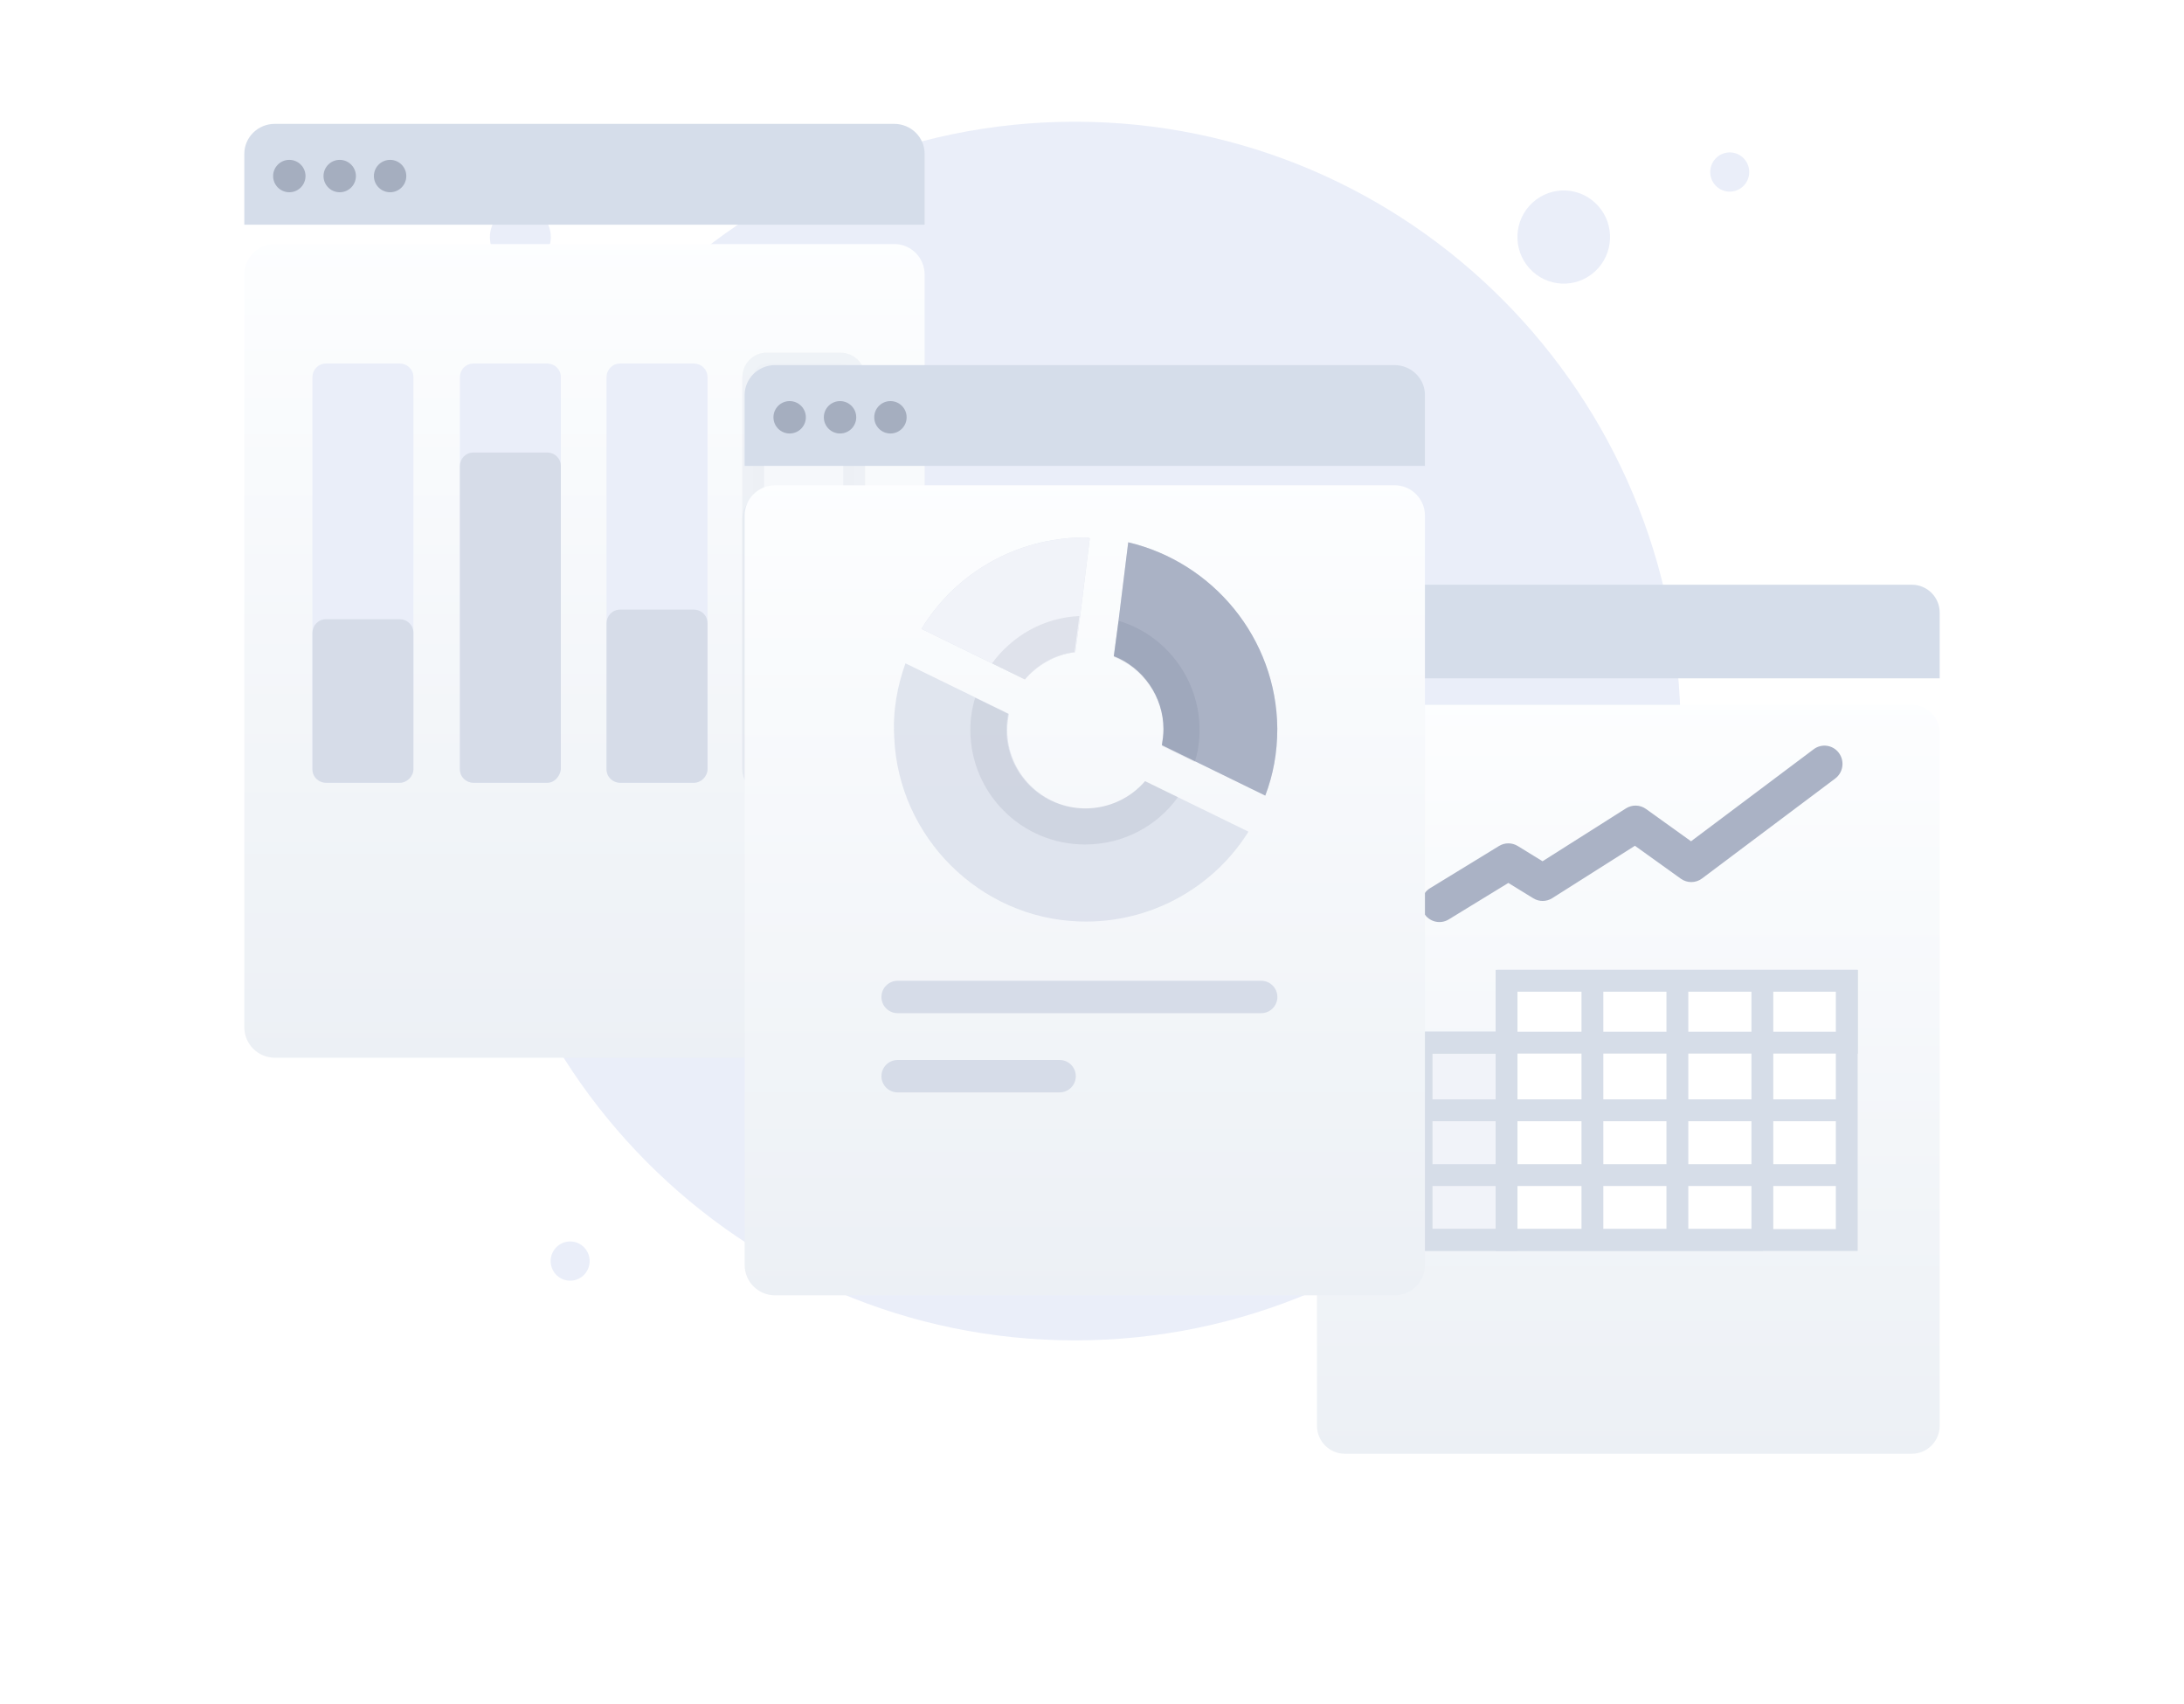 <svg width="200" height="156" viewBox="0 0 200 156" fill="none" xmlns="http://www.w3.org/2000/svg">
<path d="M48.514 24.374C49.98 23.895 50.782 22.312 50.305 20.838C49.829 19.364 48.255 18.558 46.79 19.037C45.325 19.516 44.523 21.099 44.999 22.573C45.475 24.047 47.049 24.853 48.514 24.374Z" fill="#EAEEF9"/>
<path d="M54.604 15.219C55.6 14.893 56.145 13.817 55.822 12.815C55.498 11.812 54.427 11.264 53.431 11.59C52.435 11.916 51.889 12.992 52.213 13.994C52.537 14.996 53.607 15.545 54.604 15.219Z" fill="#EAEEF9"/>
<path d="M146.061 24.851C147.789 23.261 147.91 20.564 146.33 18.825C144.75 17.086 142.068 16.964 140.339 18.553C138.61 20.142 138.49 22.84 140.07 24.579C141.65 26.318 144.332 26.44 146.061 24.851Z" fill="#EAEEF9"/>
<path d="M159.605 17.075C160.333 16.406 160.384 15.27 159.718 14.537C159.053 13.805 157.924 13.754 157.196 14.423C156.468 15.092 156.417 16.228 157.082 16.96C157.748 17.693 158.877 17.744 159.605 17.075Z" fill="#EAEEF9"/>
<path d="M53.416 116.777C54.144 116.108 54.195 114.972 53.53 114.24C52.865 113.507 51.735 113.456 51.008 114.125C50.28 114.795 50.229 115.93 50.894 116.663C51.559 117.395 52.688 117.446 53.416 116.777Z" fill="#EAEEF9"/>
<path d="M98.44 122.711C129.07 122.711 153.901 97.735 153.901 66.927C153.901 36.118 129.07 11.143 98.44 11.143C67.809 11.143 42.978 36.118 42.978 66.927C42.978 97.735 67.809 122.711 98.44 122.711Z" fill="#EAEEF9"/>
<g filter="url(#filter0_d_2075_93229)">
<path d="M84.673 14.131V83.042C84.673 84.585 83.422 85.834 81.878 85.834H25.169C23.624 85.834 22.374 84.585 22.374 83.042V14.131C22.374 12.588 23.624 11.339 25.169 11.339H81.878C83.422 11.339 84.673 12.588 84.673 14.131Z" fill="url(#paint0_linear_2075_93229)"/>
</g>
<path d="M84.673 14.079V20.568H22.374V14.079C22.374 12.565 23.624 11.339 25.169 11.339H81.878C83.422 11.339 84.673 12.565 84.673 14.079Z" fill="#D5DDEA"/>
<path d="M26.494 17.601C27.313 17.601 27.977 16.937 27.977 16.118C27.977 15.299 27.313 14.635 26.494 14.635C25.675 14.635 25.011 15.299 25.011 16.118C25.011 16.937 25.675 17.601 26.494 17.601Z" fill="#A5AEBF"/>
<path d="M31.109 17.601C31.928 17.601 32.593 16.937 32.593 16.118C32.593 15.299 31.928 14.635 31.109 14.635C30.29 14.635 29.626 15.299 29.626 16.118C29.626 16.937 30.29 17.601 31.109 17.601Z" fill="#A5AEBF"/>
<path d="M35.724 17.601C36.543 17.601 37.207 16.937 37.207 16.118C37.207 15.299 36.543 14.635 35.724 14.635C34.904 14.635 34.24 15.299 34.24 16.118C34.24 16.937 34.904 17.601 35.724 17.601Z" fill="#A5AEBF"/>
<path opacity="0.3" d="M76.973 71.662H70.221C69.561 71.662 68.974 71.148 68.974 70.414V34.529C68.974 33.868 69.487 33.281 70.221 33.281H76.973C77.633 33.281 78.22 33.795 78.22 34.529V70.414C78.22 71.075 77.707 71.662 76.973 71.662Z" fill="#F1F3F9" stroke="#D6DCE8" stroke-width="2" stroke-miterlimit="10" stroke-linejoin="round"/>
<path opacity="0.3" d="M76.973 71.662H70.221C69.561 71.662 68.974 71.148 68.974 70.415V47.445C68.974 46.784 69.487 46.197 70.221 46.197H76.973C77.633 46.197 78.22 46.711 78.22 47.445V70.415C78.22 71.075 77.707 71.662 76.973 71.662Z" fill="#F1F3F9" stroke="#D6DCE8" stroke-width="2" stroke-miterlimit="10" stroke-linejoin="round"/>
<path d="M63.543 71.662H56.791C56.131 71.662 55.544 71.148 55.544 70.414V34.529C55.544 33.868 56.058 33.281 56.791 33.281H63.543C64.203 33.281 64.79 33.795 64.79 34.529V70.414C64.79 71.075 64.203 71.662 63.543 71.662Z" fill="#EAEEF9"/>
<path d="M63.543 71.662H56.791C56.131 71.662 55.544 71.148 55.544 70.414V57.058C55.544 56.398 56.058 55.81 56.791 55.81H63.543C64.203 55.81 64.79 56.324 64.79 57.058V70.414C64.79 71.075 64.203 71.662 63.543 71.662Z" fill="#D6DCE8"/>
<path d="M50.113 71.662H43.362C42.701 71.662 42.114 71.148 42.114 70.414V34.529C42.114 33.868 42.628 33.281 43.362 33.281H50.113C50.774 33.281 51.361 33.795 51.361 34.529V70.414C51.288 71.075 50.774 71.662 50.113 71.662Z" fill="#EAEEF9"/>
<path d="M50.113 71.662H43.362C42.701 71.662 42.114 71.148 42.114 70.414V42.674C42.114 42.014 42.628 41.427 43.362 41.427H50.113C50.774 41.427 51.361 41.941 51.361 42.674V70.414C51.288 71.075 50.774 71.662 50.113 71.662Z" fill="#D6DCE8"/>
<path d="M36.61 71.662H29.859C29.198 71.662 28.611 71.148 28.611 70.414V34.529C28.611 33.868 29.125 33.281 29.859 33.281H36.61C37.271 33.281 37.858 33.795 37.858 34.529V70.414C37.858 71.075 37.271 71.662 36.61 71.662Z" fill="#EAEEF9"/>
<path d="M36.61 71.662H29.859C29.198 71.662 28.611 71.148 28.611 70.415V57.939C28.611 57.279 29.125 56.691 29.859 56.691H36.61C37.271 56.691 37.858 57.205 37.858 57.939V70.415C37.858 71.075 37.271 71.662 36.61 71.662Z" fill="#D6DCE8"/>
<g filter="url(#filter1_d_2075_93229)">
<path d="M177.626 56.1V119.523C177.626 120.943 176.482 122.092 175.068 122.092H123.16C121.746 122.092 120.602 120.943 120.602 119.523V56.1C120.602 54.68 121.746 53.53 123.16 53.53H175.068C176.482 53.53 177.626 54.68 177.626 56.1Z" fill="url(#paint1_linear_2075_93229)"/>
</g>
<path d="M169.127 89.789H138.116V95.466H169.127V89.789Z" fill="white" stroke="#D6DDE8" stroke-width="2" stroke-miterlimit="10"/>
<path d="M137.963 95.455H130.161V113.511H137.963V95.455Z" fill="#F1F3F9" stroke="#D6DDE8" stroke-width="2" stroke-miterlimit="10"/>
<path d="M169.117 89.789H137.963V113.522H169.117V89.789Z" fill="white" stroke="#D6DDE8" stroke-width="2" stroke-miterlimit="10"/>
<path d="M161.439 113.511H130.161V95.455H169.127" stroke="#D6DDE8" stroke-width="2" stroke-miterlimit="10"/>
<path d="M169.127 101.646H130.161" stroke="#D6DDE8" stroke-width="2" stroke-miterlimit="10"/>
<path d="M169.127 107.578H130.161" stroke="#D6DDE8" stroke-width="2" stroke-miterlimit="10"/>
<path d="M145.826 89.789V113.512" stroke="#D6DDE8" stroke-width="2" stroke-miterlimit="10"/>
<path d="M153.606 89.789V113.512" stroke="#D6DDE8" stroke-width="2" stroke-miterlimit="10"/>
<path d="M161.388 89.789V113.512" stroke="#D6DDE8" stroke-width="2" stroke-miterlimit="10"/>
<path fill-rule="evenodd" clip-rule="evenodd" d="M168.401 68.937C168.945 69.678 168.792 70.724 168.059 71.274L155.864 80.424C155.289 80.855 154.506 80.864 153.922 80.445L149.719 77.43L142.148 82.226C141.618 82.562 140.946 82.567 140.412 82.238L138.126 80.833L132.67 84.172C131.889 84.649 130.873 84.397 130.4 83.607C129.928 82.818 130.177 81.791 130.958 81.313L137.272 77.45C137.799 77.127 138.46 77.128 138.987 77.451L141.258 78.847L148.898 74.007C149.464 73.648 150.188 73.669 150.732 74.06L154.857 77.018L166.089 68.591C166.822 68.041 167.857 68.196 168.401 68.937Z" fill="#AAB2C5"/>
<path d="M177.626 56.075V62.1H120.602V56.075C120.602 54.669 121.746 53.53 123.16 53.53H175.068C176.482 53.53 177.626 54.669 177.626 56.075Z" fill="#D5DDEA"/>
<g filter="url(#filter2_d_2075_93229)">
<path d="M130.49 36.203V104.81C130.49 106.346 129.24 107.589 127.695 107.589H70.986C69.442 107.589 68.191 106.346 68.191 104.81V36.203C68.191 34.667 69.442 33.424 70.986 33.424H127.695C129.24 33.424 130.49 34.667 130.49 36.203Z" fill="url(#paint2_linear_2075_93229)"/>
</g>
<path d="M130.49 36.164V42.653H68.191V36.164C68.191 34.65 69.442 33.424 70.986 33.424H127.695C129.24 33.424 130.49 34.65 130.49 36.164Z" fill="#D5DDEA"/>
<path d="M72.312 39.686C73.132 39.686 73.796 39.022 73.796 38.203C73.796 37.384 73.132 36.72 72.312 36.72C71.493 36.72 70.829 37.384 70.829 38.203C70.829 39.022 71.493 39.686 72.312 39.686Z" fill="#A5AEBF"/>
<path d="M76.927 39.686C77.746 39.686 78.41 39.022 78.41 38.203C78.41 37.384 77.746 36.72 76.927 36.72C76.108 36.72 75.443 37.384 75.443 38.203C75.443 39.022 76.108 39.686 76.927 39.686Z" fill="#A5AEBF"/>
<path d="M81.542 39.686C82.361 39.686 83.025 39.022 83.025 38.203C83.025 37.384 82.361 36.72 81.542 36.72C80.723 36.72 80.059 37.384 80.059 38.203C80.059 39.022 80.723 39.686 81.542 39.686Z" fill="#A5AEBF"/>
<path opacity="0.7" d="M107.868 72.983L104.859 71.515C103.538 73.056 101.557 74.01 99.429 74.01C95.466 74.01 92.237 70.781 92.237 66.819C92.237 66.305 92.31 65.865 92.384 65.351L89.375 63.883L82.917 60.728C82.183 62.782 81.743 65.057 81.889 67.479C82.256 76.652 89.742 84.064 98.841 84.358C105.373 84.578 111.17 81.202 114.326 76.139L107.868 72.983ZM99.355 49.206C93.044 49.206 87.467 52.508 84.385 57.572L90.843 60.728L93.851 62.195C95.025 60.874 96.64 59.92 98.475 59.7L98.915 56.398L99.796 49.279C99.649 49.206 99.502 49.206 99.355 49.206ZM103.318 49.646L102.437 56.765L101.997 60.067C104.639 61.094 106.547 63.736 106.547 66.745C106.547 67.259 106.474 67.773 106.4 68.213L109.409 69.681L115.867 72.836C116.601 70.928 116.968 68.873 116.968 66.745V66.672C116.894 58.453 111.097 51.481 103.318 49.646Z" fill="#D6DCE8"/>
<path d="M99.355 49.206C93.044 49.206 87.467 52.508 84.385 57.572L90.843 60.728L93.852 62.195C95.026 60.874 96.64 59.92 98.475 59.7L98.915 56.398L99.796 49.279C99.649 49.206 99.502 49.206 99.355 49.206Z" fill="#F1F3F9"/>
<path d="M103.318 49.647L102.437 56.765L101.997 60.067C104.639 61.095 106.547 63.736 106.547 66.745C106.547 67.259 106.474 67.773 106.4 68.213L109.409 69.681L115.867 72.836C116.601 70.928 116.968 68.874 116.968 66.745V66.672C116.894 58.453 111.097 51.481 103.318 49.647Z" fill="#AAB2C5"/>
<path opacity="0.1" d="M93.852 62.196L90.843 60.728C92.677 58.233 95.539 56.545 98.842 56.398L98.401 59.701C96.64 59.921 95.026 60.802 93.852 62.196Z" fill="#434E67"/>
<path opacity="0.1" d="M104.859 71.515L107.868 72.983C105.96 75.624 102.878 77.312 99.356 77.312C93.558 77.312 88.861 72.616 88.861 66.818C88.861 65.791 89.008 64.837 89.302 63.883L92.311 65.35C92.237 65.791 92.164 66.305 92.164 66.818C92.164 70.781 95.393 74.01 99.356 74.01C101.557 74.01 103.538 73.056 104.859 71.515Z" fill="#434E67"/>
<path opacity="0.1" d="M109.849 66.818C109.849 67.846 109.703 68.873 109.409 69.754L106.4 68.286C106.474 67.772 106.547 67.332 106.547 66.818C106.547 63.809 104.639 61.168 101.997 60.14L102.437 56.838C106.694 58.085 109.849 62.122 109.849 66.818Z" fill="#434E67"/>
<path d="M115.493 89.789H82.201C81.382 89.789 80.718 90.453 80.718 91.272C80.718 92.092 81.382 92.756 82.201 92.756H115.493C116.312 92.756 116.976 92.092 116.976 91.272C116.976 90.453 116.312 89.789 115.493 89.789Z" fill="#D6DCE8"/>
<path d="M97.034 97.041H82.201C81.382 97.041 80.718 97.705 80.718 98.524C80.718 99.344 81.382 100.008 82.201 100.008H97.034C97.853 100.008 98.517 99.344 98.517 98.524C98.517 97.705 97.853 97.041 97.034 97.041Z" fill="#D6DCE8"/>
<defs>
<filter id="filter0_d_2075_93229" x="0.374" y="0.339" width="106.299" height="118.495" filterUnits="userSpaceOnUse" color-interpolation-filters="sRGB">
<feFlood flood-opacity="0" result="BackgroundImageFix"/>
<feColorMatrix in="SourceAlpha" type="matrix" values="0 0 0 0 0 0 0 0 0 0 0 0 0 0 0 0 0 0 127 0" result="hardAlpha"/>
<feOffset dy="11"/>
<feGaussianBlur stdDeviation="11"/>
<feColorMatrix type="matrix" values="0 0 0 0 0.398 0 0 0 0 0.477 0 0 0 0 0.575 0 0 0 0.27 0"/>
<feBlend mode="normal" in2="BackgroundImageFix" result="effect1_dropShadow_2075_93229"/>
<feBlend mode="normal" in="SourceGraphic" in2="effect1_dropShadow_2075_93229" result="shape"/>
</filter>
<filter id="filter1_d_2075_93229" x="98.602" y="42.53" width="101.025" height="112.562" filterUnits="userSpaceOnUse" color-interpolation-filters="sRGB">
<feFlood flood-opacity="0" result="BackgroundImageFix"/>
<feColorMatrix in="SourceAlpha" type="matrix" values="0 0 0 0 0 0 0 0 0 0 0 0 0 0 0 0 0 0 127 0" result="hardAlpha"/>
<feOffset dy="11"/>
<feGaussianBlur stdDeviation="11"/>
<feColorMatrix type="matrix" values="0 0 0 0 0.398 0 0 0 0 0.477 0 0 0 0 0.575 0 0 0 0.27 0"/>
<feBlend mode="normal" in2="BackgroundImageFix" result="effect1_dropShadow_2075_93229"/>
<feBlend mode="normal" in="SourceGraphic" in2="effect1_dropShadow_2075_93229" result="shape"/>
</filter>
<filter id="filter2_d_2075_93229" x="46.191" y="22.424" width="106.299" height="118.165" filterUnits="userSpaceOnUse" color-interpolation-filters="sRGB">
<feFlood flood-opacity="0" result="BackgroundImageFix"/>
<feColorMatrix in="SourceAlpha" type="matrix" values="0 0 0 0 0 0 0 0 0 0 0 0 0 0 0 0 0 0 127 0" result="hardAlpha"/>
<feOffset dy="11"/>
<feGaussianBlur stdDeviation="11"/>
<feColorMatrix type="matrix" values="0 0 0 0 0.398 0 0 0 0 0.477 0 0 0 0 0.575 0 0 0 0.27 0"/>
<feBlend mode="normal" in2="BackgroundImageFix" result="effect1_dropShadow_2075_93229"/>
<feBlend mode="normal" in="SourceGraphic" in2="effect1_dropShadow_2075_93229" result="shape"/>
</filter>
<linearGradient id="paint0_linear_2075_93229" x1="53.503" y1="9.616" x2="53.503" y2="86.637" gradientUnits="userSpaceOnUse">
<stop stop-color="#FDFEFF"/>
<stop offset="0.996" stop-color="#ECF0F5"/>
</linearGradient>
<linearGradient id="paint1_linear_2075_93229" x1="149.095" y1="51.944" x2="149.095" y2="122.831" gradientUnits="userSpaceOnUse">
<stop stop-color="#FDFEFF"/>
<stop offset="0.996" stop-color="#ECF0F5"/>
</linearGradient>
<linearGradient id="paint2_linear_2075_93229" x1="99.321" y1="31.708" x2="99.321" y2="108.389" gradientUnits="userSpaceOnUse">
<stop stop-color="#FDFEFF"/>
<stop offset="0.996" stop-color="#ECF0F5"/>
</linearGradient>
</defs>
</svg>
